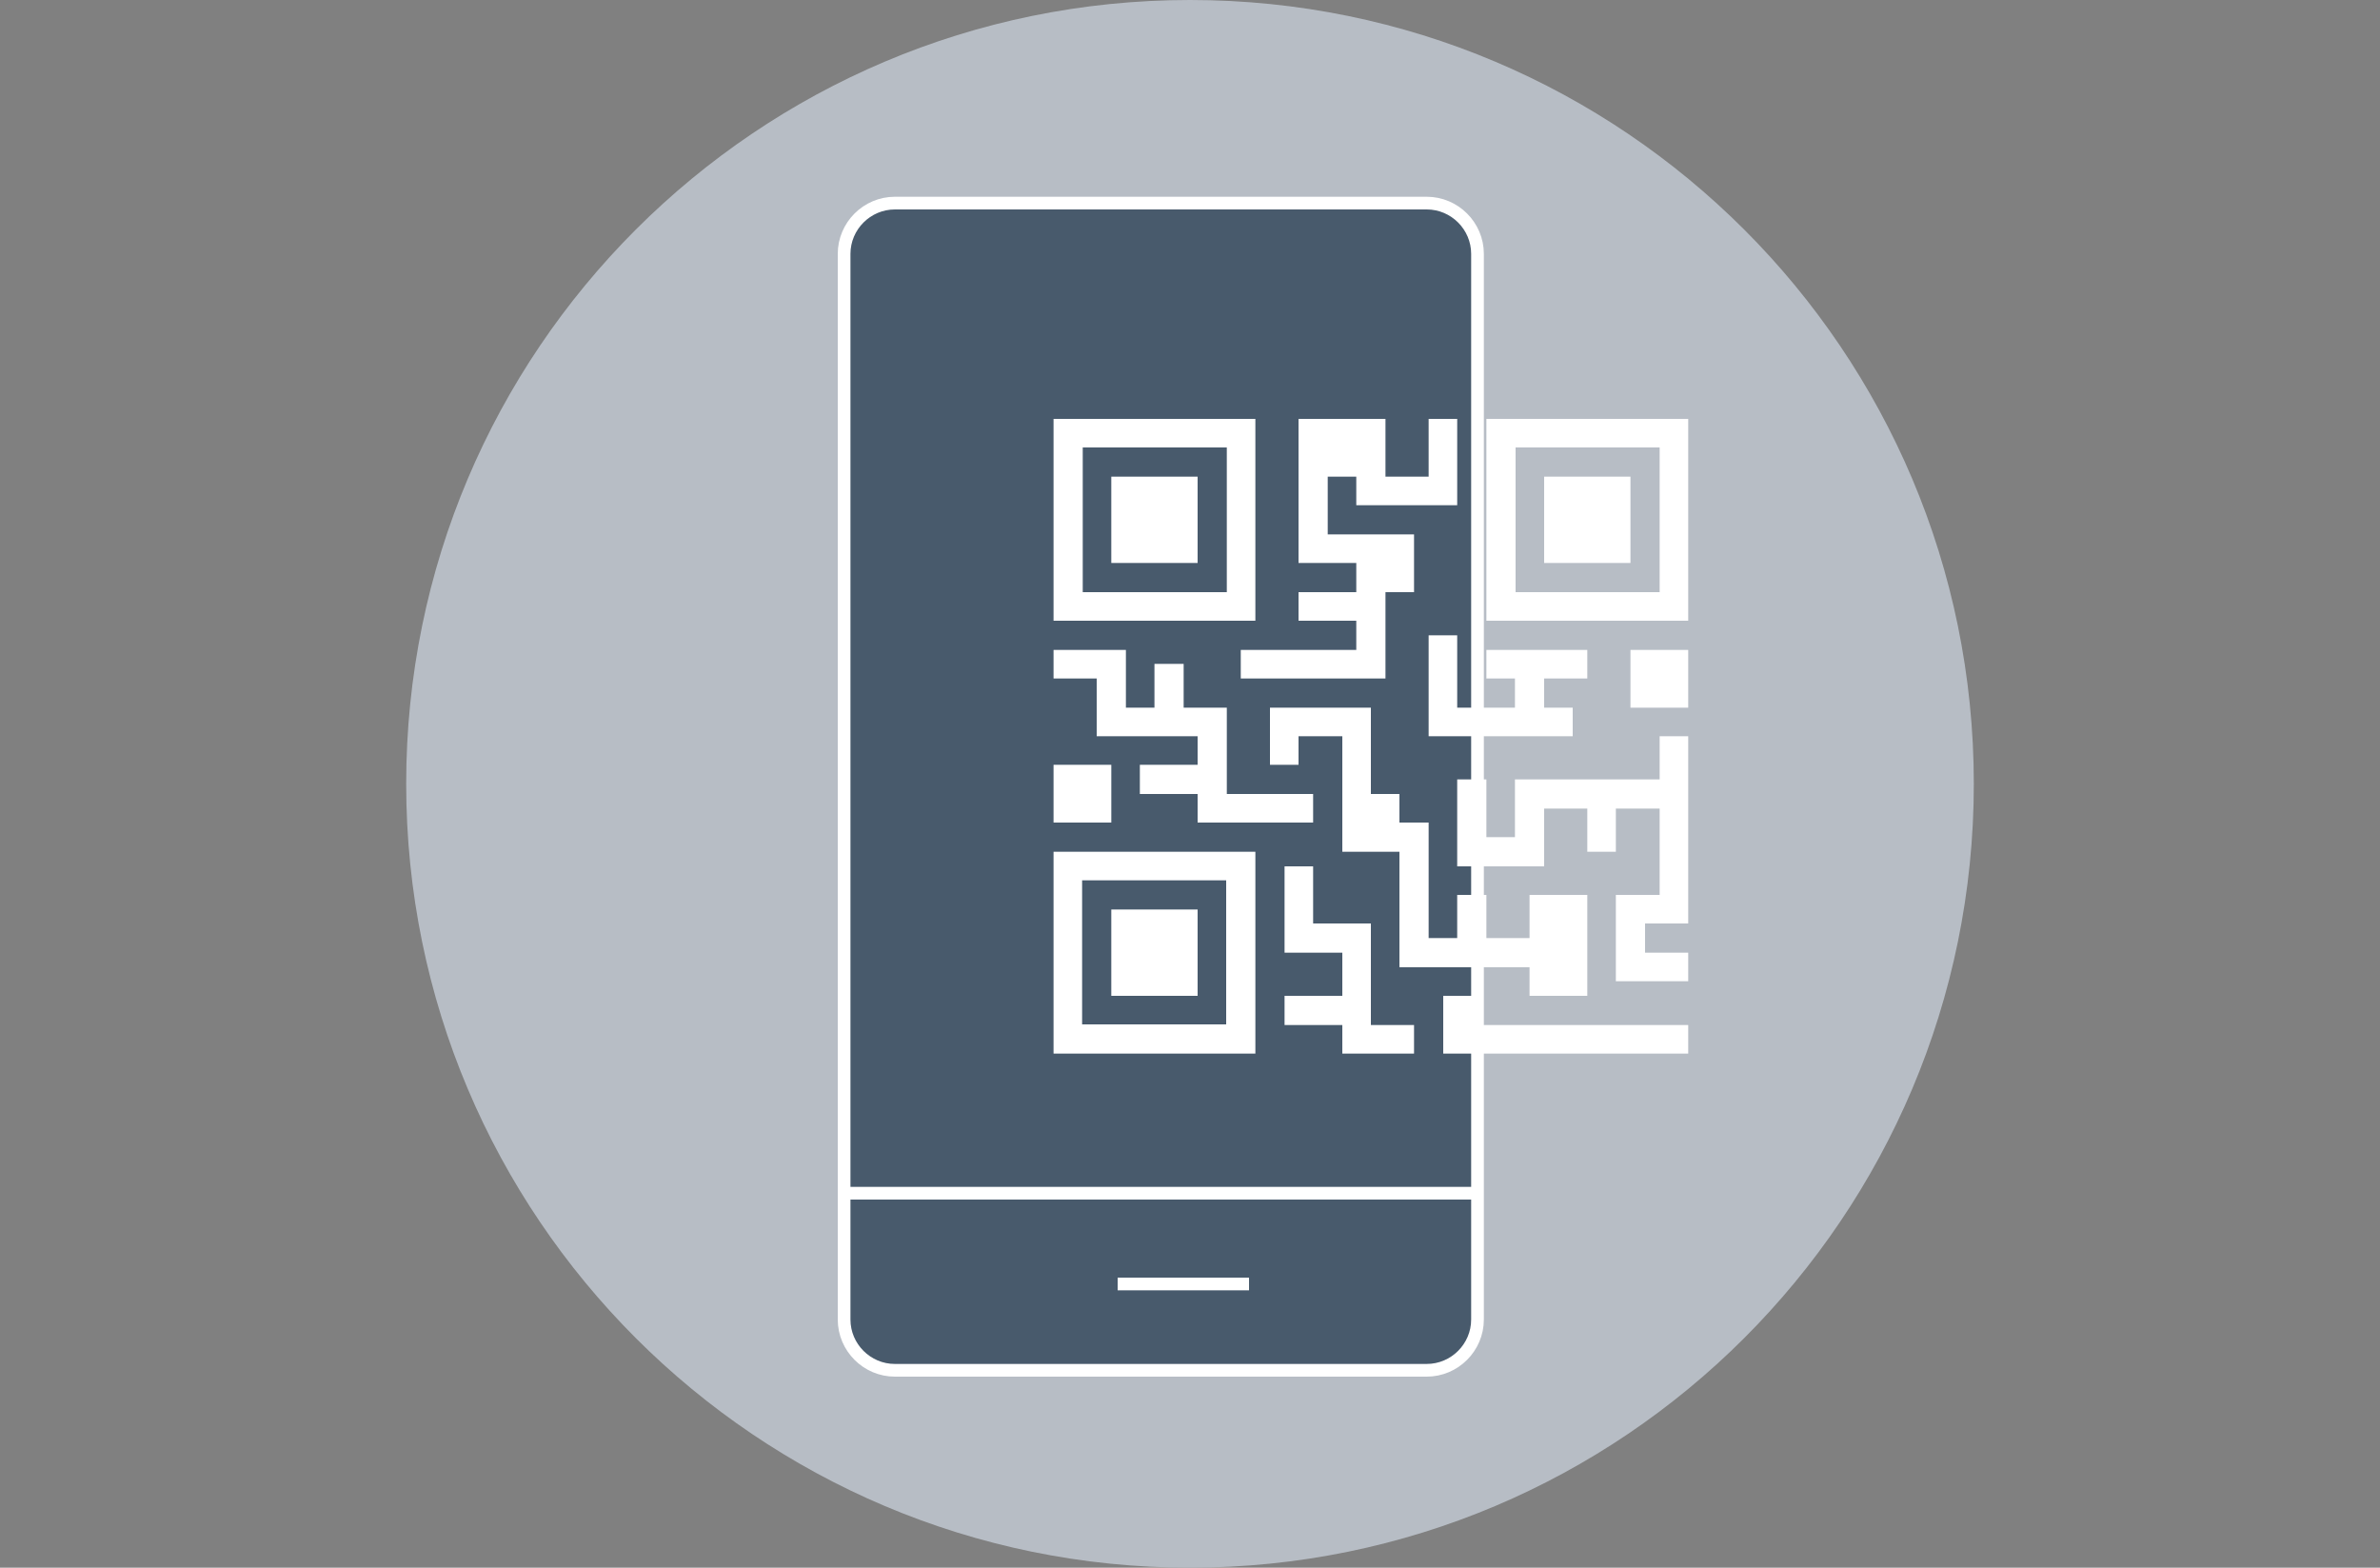 <?xml version="1.0" encoding="utf-8"?>
<!-- Generator: Adobe Illustrator 22.1.0, SVG Export Plug-In . SVG Version: 6.00 Build 0)  -->
<svg version="1.1" id="Layer_1" xmlns="http://www.w3.org/2000/svg" xmlns:xlink="http://www.w3.org/1999/xlink" x="0px" y="0px"
	 viewBox="0 0 375 247" style="enable-background:new 0 0 375 247;" xml:space="preserve">
<rect x="0" y="0" width="375" height="247" fill="#808080" stroke="none"/>
<style type="text/css">
	.st0{display:none;opacity:0.15;}
	.st1{display:inline;}
	.st2{fill:none;stroke:#FFFFFF;stroke-width:2;}
	.st3{fill:#B7BDC5;}
	.st4{fill:#485A6C;}
	.st5{fill:none;stroke:#FFFFFF;stroke-width:2;stroke-linecap:square;}
	.st6{fill:#FFFFFF;}
</style>
<g transform="translate(0, 54)" class="st0">
	<g class="st1">
		<polyline id="Shape" class="st2" points="13,123.7 0,123.7 0,90 13,90 		"/>
		<polyline id="Shape_1_" class="st2" points="58.3,123.7 71.3,123.7 71.3,90 58.3,90 		"/>
		<rect id="Rectangle-path" x="13" y="41.2" class="st2" width="45.4" height="82.5"/>
		<path id="Shape_2_" class="st2" d="M25.9,56.2h3.2"/>
		<path id="Shape_3_" class="st2" d="M42.1,56.2h3.2"/>
		<path id="Shape_4_" class="st2" d="M25.9,71.2h3.2"/>
		<path id="Shape_5_" class="st2" d="M42.1,71.2h3.2"/>
		<path id="Shape_6_" class="st2" d="M25.9,86.2h3.2"/>
		<path id="Shape_7_" class="st2" d="M42.1,86.2h3.2"/>
		<path id="Shape_8_" class="st2" d="M25.9,101.2h3.2"/>
		<path id="Shape_9_" class="st2" d="M42.1,101.2h3.2"/>
		<path id="Shape_10_" class="st2" d="M35.7,123.7v-7.5"/>
	</g>
	<g class="st1">
		<polyline id="Shape_11_" class="st2" points="142.8,67 142.8,37.5 132.6,37.5 132.6,19.7 112.2,19.7 112.2,37.5 102,37.5 
			102,84.8 		"/>
		<path id="Shape_12_" class="st2" d="M112.2,138h20.4"/>
		<path id="Shape_13_" class="st2" d="M122.4,7.9v11.8"/>
		<rect id="Rectangle-path_1_" x="71.3" y="84.8" class="st2" width="40.9" height="53.2"/>
		<rect id="Rectangle-path_2_" x="132.6" y="67" class="st2" width="40.9" height="71"/>
		<path id="Shape_14_" class="st2" d="M147.9,84.8h10.2"/>
		<path id="Shape_15_" class="st2" d="M147.9,102.5h10.2"/>
		<path id="Shape_16_" class="st2" d="M147.9,120.2h10.2"/>
		<path id="Shape_17_" class="st2" d="M86.6,102.5h10.2"/>
		<path id="Shape_18_" class="st2" d="M86.6,120.2h10.2"/>
	</g>
	<g class="st1">
		<polyline id="Shape_19_" class="st2" points="237.5,135.4 224.5,135.4 224.5,101.6 237.5,101.6 		"/>
		<polyline id="Shape_20_" class="st2" points="282.9,135.4 295.8,135.4 295.8,101.6 282.9,101.6 		"/>
		<rect id="Rectangle-path_3_" x="237.5" y="52.9" class="st2" width="45.4" height="82.5"/>
		<path id="Shape_21_" class="st2" d="M250.5,67.9h3.2"/>
		<path id="Shape_22_" class="st2" d="M266.7,67.9h3.2"/>
		<path id="Shape_23_" class="st2" d="M250.5,82.9h3.2"/>
		<path id="Shape_24_" class="st2" d="M266.7,82.9h3.2"/>
		<path id="Shape_25_" class="st2" d="M250.5,97.9h3.2"/>
		<path id="Shape_26_" class="st2" d="M266.7,97.9h3.2"/>
		<path id="Shape_27_" class="st2" d="M250.5,112.9h3.2"/>
		<path id="Shape_28_" class="st2" d="M266.7,112.9h3.2"/>
		<path id="Shape_29_" class="st2" d="M260.2,135.4v-7.5"/>
	</g>
	<g class="st1">
		<polyline id="Shape_30_" class="st2" points="367.4,56 367.4,26.4 357.1,26.4 357.1,8.7 336.7,8.7 336.7,26.4 326.5,26.4 
			326.5,73.8 		"/>
		<path id="Shape_31_" class="st2" d="M336.7,127.1h20.4"/>
		<path id="Shape_32_" class="st2" d="M346.9-3.1V8.7"/>
		<rect id="Rectangle-path_4_" x="295.8" y="73.8" class="st2" width="40.9" height="53.2"/>
		<rect id="Rectangle-path_5_" x="357.1" y="56" class="st2" width="40.9" height="71"/>
		<path id="Shape_33_" class="st2" d="M372.5,73.8h10.2"/>
		<path id="Shape_34_" class="st2" d="M372.5,91.5h10.2"/>
		<path id="Shape_35_" class="st2" d="M372.5,109.2h10.2"/>
		<path id="Shape_36_" class="st2" d="M311.2,91.5h10.2"/>
		<path id="Shape_37_" class="st2" d="M311.2,109.2h10.2"/>
	</g>
</g>
<g>
	<path class="st3" d="M141,215.9c-4.4,0-8-3.6-8-8V40c0-4.4,3.6-8,8-8h83.8c4.4,0,8,3.6,8,8v167.9c0,4.4-3.6,8-8,8H141 M187.5,0
		C119.3,0,64,55.3,64,123.5S119.3,247,187.5,247c68.2,0,123.5-55.3,123.5-123.5S255.7,0,187.5,0"/>
	<path class="st4" d="M224.8,32H141c-4.4,0-8,3.6-8,8v167.9c0,4.4,3.6,8,8,8h83.8c4.4,0,8-3.6,8-8V40C232.8,35.6,229.2,32,224.8,32"
		/>
	<path class="st2" d="M141,32h83.8c4.4,0,8,3.6,8,8v167.9c0,4.4-3.6,8-8,8H141c-4.4,0-8-3.6-8-8V40C133,35.6,136.6,32,141,32z"/>
	<line class="st5" x1="133.5" y1="188" x2="232.3" y2="188"/>
	<line class="st5" x1="177.1" y1="202.3" x2="195.8" y2="202.3"/>
	<path class="st6" d="M197.8,66H166v31.8h31.8V66z M193.3,93.3h-22.7V70.5h22.7V93.3z"/>
	<polygon class="st6" points="231.9,156.9 227.4,156.9 227.4,166 266,166 266,161.5 231.9,161.5 	"/>
	<rect x="175.1" y="75.1" class="st6" width="13.6" height="13.6"/>
	<path class="st6" d="M166,166h31.8v-31.8H166V166z M170.5,138.7h22.7v22.7h-22.7V138.7z"/>
	<rect x="175.1" y="143.3" class="st6" width="13.6" height="13.6"/>
	<path class="st6" d="M234.2,66v31.8H266V66H234.2z M261.5,93.3h-22.7V70.5h22.7V93.3z"/>
	<rect x="243.3" y="75.1" class="st6" width="13.6" height="13.6"/>
	<rect x="256.9" y="102.4" class="st6" width="9.1" height="9.1"/>
	<rect x="166" y="120.5" class="st6" width="9.1" height="9.1"/>
	<polygon class="st6" points="213.7,102.4 195.5,102.4 195.5,106.9 218.3,106.9 218.3,97.8 218.3,93.3 222.8,93.3 222.8,84.2 
		218.3,84.2 213.7,84.2 209.2,84.2 209.2,75.1 213.7,75.1 213.7,79.6 229.6,79.6 229.6,66 225.1,66 225.1,75.1 218.3,75.1 218.3,66 
		216,66 206.9,66 204.6,66 204.6,88.7 213.7,88.7 213.7,93.3 204.6,93.3 204.6,97.8 213.7,97.8 	"/>
	<polygon class="st6" points="172.8,116 181.9,116 186.5,116 188.7,116 188.7,120.5 179.6,120.5 179.6,125.1 188.7,125.1 
		188.7,129.6 206.9,129.6 206.9,125.1 193.3,125.1 193.3,120.5 193.3,111.5 186.5,111.5 186.5,104.6 181.9,104.6 181.9,111.5 
		177.4,111.5 177.4,102.4 166,102.4 166,106.9 172.8,106.9 	"/>
	<polygon class="st6" points="216,156.9 216,145.5 206.9,145.5 206.9,136.5 202.4,136.5 202.4,150.1 211.5,150.1 211.5,156.9 
		202.4,156.9 202.4,161.5 211.5,161.5 211.5,166 222.8,166 222.8,161.5 216,161.5 	"/>
	<polygon class="st6" points="238.7,111.5 229.6,111.5 229.6,100.1 225.1,100.1 225.1,116 247.8,116 247.8,111.5 243.3,111.5 
		243.3,106.9 250.1,106.9 250.1,102.4 243.3,102.4 238.7,102.4 234.2,102.4 234.2,106.9 238.7,106.9 	"/>
	<polygon class="st6" points="234.2,152.4 241,152.4 241,156.9 250.1,156.9 250.1,152.4 250.1,147.8 250.1,141 241,141 241,147.8 
		234.2,147.8 234.2,141 229.6,141 229.6,147.8 225.1,147.8 225.1,129.6 220.5,129.6 220.5,125.1 216,125.1 216,111.5 200.1,111.5 
		200.1,120.5 204.6,120.5 204.6,116 211.5,116 211.5,125.1 211.5,134.2 220.5,134.2 220.5,147.8 220.5,152.4 225.1,152.4 
		229.6,152.4 	"/>
	<polygon class="st6" points="261.5,122.8 254.6,122.8 250.1,122.8 238.7,122.8 238.7,131.9 234.2,131.9 234.2,122.8 229.6,122.8 
		229.6,136.5 243.3,136.5 243.3,127.4 250.1,127.4 250.1,134.2 254.6,134.2 254.6,127.4 261.5,127.4 261.5,141 254.6,141 
		254.6,154.6 266,154.6 266,150.1 259.2,150.1 259.2,145.5 266,145.5 266,127.4 266,122.8 266,116 261.5,116 	"/>
</g>
</svg>

